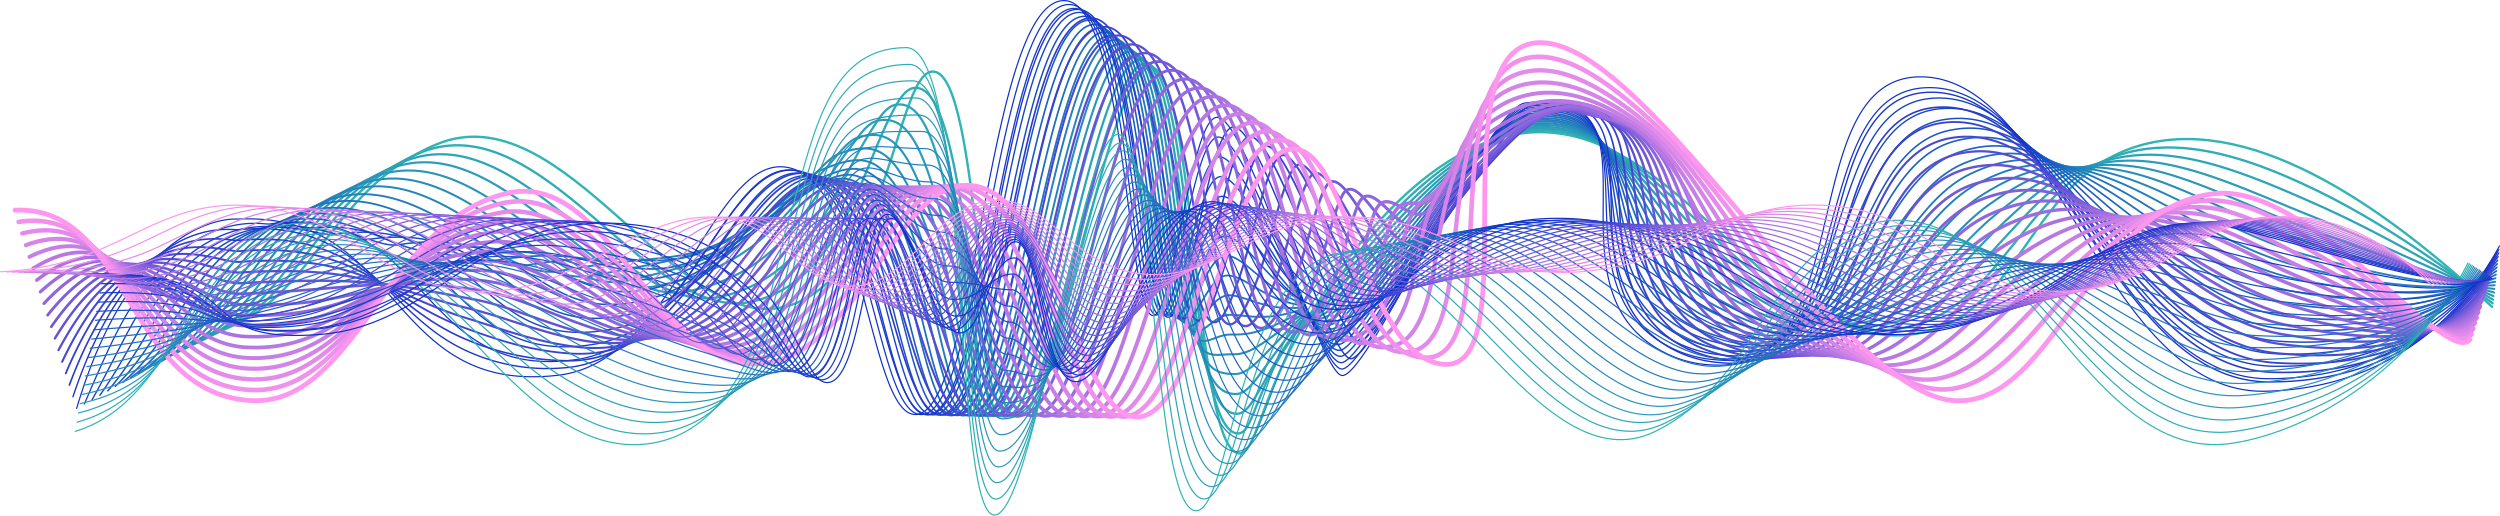 <svg xmlns="http://www.w3.org/2000/svg" viewBox="0 0 518.25 106.91"><defs><style>.cls-1{isolation:isolate;}.cls-10,.cls-11,.cls-12,.cls-13,.cls-14,.cls-15,.cls-16,.cls-17,.cls-18,.cls-19,.cls-2,.cls-20,.cls-21,.cls-22,.cls-23,.cls-24,.cls-25,.cls-26,.cls-27,.cls-28,.cls-29,.cls-3,.cls-30,.cls-31,.cls-32,.cls-33,.cls-34,.cls-35,.cls-36,.cls-38,.cls-39,.cls-4,.cls-40,.cls-41,.cls-42,.cls-43,.cls-44,.cls-45,.cls-46,.cls-47,.cls-48,.cls-49,.cls-5,.cls-50,.cls-51,.cls-52,.cls-53,.cls-54,.cls-55,.cls-56,.cls-57,.cls-58,.cls-59,.cls-6,.cls-60,.cls-61,.cls-62,.cls-63,.cls-64,.cls-65,.cls-66,.cls-67,.cls-68,.cls-69,.cls-7,.cls-70,.cls-71,.cls-8,.cls-9{fill:none;stroke-linecap:round;stroke-miterlimit:10;}.cls-2,.cls-38{stroke:#30b5b4;}.cls-2{stroke-width:0.5px;}.cls-3,.cls-39{stroke:#2eadb5;}.cls-3{stroke-width:0.49px;}.cls-4,.cls-40{stroke:#2ca5b6;}.cls-4{stroke-width:0.47px;}.cls-41,.cls-5{stroke:#2a9db8;}.cls-5{stroke-width:0.46px;}.cls-42,.cls-6{stroke:#2895b9;}.cls-6{stroke-width:0.44px;}.cls-43,.cls-7{stroke:#268dba;}.cls-7{stroke-width:0.43px;}.cls-44,.cls-8{stroke:#2485bb;}.cls-8{stroke-width:0.41px;}.cls-45,.cls-9{stroke:#227dbd;}.cls-9{stroke-width:0.4px;}.cls-10,.cls-46{stroke:#2075be;}.cls-10{stroke-width:0.38px;}.cls-11,.cls-47{stroke:#1f6ebf;}.cls-11{stroke-width:0.37px;}.cls-12,.cls-48{stroke:#1d66c0;}.cls-12{stroke-width:0.35px;}.cls-13,.cls-49{stroke:#1b5ec2;}.cls-13{stroke-width:0.34px;}.cls-14,.cls-50{stroke:#1956c3;}.cls-14{stroke-width:0.32px;}.cls-15,.cls-51{stroke:#174ec4;}.cls-15{stroke-width:0.31px;}.cls-16,.cls-52{stroke:#1546c5;}.cls-16{stroke-width:0.29px;}.cls-17,.cls-53{stroke:#133ec7;}.cls-17{stroke-width:0.28px;}.cls-18,.cls-54{stroke:#1136c8;}.cls-18{stroke-width:0.26px;}.cls-19{stroke:#0f2ec9;}.cls-19,.cls-38,.cls-39,.cls-40,.cls-41,.cls-42,.cls-43,.cls-44,.cls-45,.cls-46,.cls-47,.cls-48,.cls-49,.cls-50,.cls-51,.cls-52,.cls-53,.cls-54,.cls-55,.cls-56,.cls-57,.cls-58,.cls-59,.cls-60,.cls-61,.cls-62,.cls-63,.cls-64,.cls-65,.cls-66,.cls-67,.cls-68,.cls-69,.cls-70,.cls-71{stroke-width:0.25px;}.cls-20,.cls-55{stroke:#1d34cb;}.cls-20{stroke-width:0.29px;}.cls-21,.cls-56{stroke:#2b3acd;}.cls-21{stroke-width:0.34px;}.cls-22,.cls-57{stroke:#3941d0;}.cls-22{stroke-width:0.38px;}.cls-23,.cls-58{stroke:#4747d2;}.cls-23{stroke-width:0.43px;}.cls-24,.cls-59{stroke:#564dd4;}.cls-24{stroke-width:0.47px;}.cls-25,.cls-60{stroke:#6453d6;}.cls-25{stroke-width:0.51px;}.cls-26,.cls-61{stroke:#7259d8;}.cls-26{stroke-width:0.56px;}.cls-27,.cls-62{stroke:#805fda;}.cls-27{stroke-width:0.6px;}.cls-28,.cls-63{stroke:#8e66dd;}.cls-28{stroke-width:0.65px;}.cls-29,.cls-64{stroke:#9c6cdf;}.cls-29{stroke-width:0.69px;}.cls-30,.cls-65{stroke:#aa72e1;}.cls-30{stroke-width:0.74px;}.cls-31,.cls-66{stroke:#b878e3;}.cls-31{stroke-width:0.78px;}.cls-32,.cls-67{stroke:#c77ee5;}.cls-32{stroke-width:0.82px;}.cls-33,.cls-68{stroke:#d584e7;}.cls-33{stroke-width:0.87px;}.cls-34,.cls-69{stroke:#e38bea;}.cls-34{stroke-width:0.91px;}.cls-35,.cls-70{stroke:#f191ec;}.cls-35{stroke-width:0.96px;}.cls-36,.cls-71{stroke:#ff97ee;}.cls-37{mix-blend-mode:overlay;}</style></defs><title>Asset 1mdpi</title><g class="cls-1"><g id="Layer_2" data-name="Layer 2"><g id="OBJECTS"><g id="_Group_" data-name="&lt;Group&gt;"><g id="_Group_2" data-name="&lt;Group&gt;"><path class="cls-2" d="M43.15,69.21C65,63.89,67.29,39.59,90.51,29.92c26.37-11,49.14,39.23,72.14,33.68,21.85-5.27,23.11-49.27,30.86-48.76,9.79.63,9,71,17.28,71.55,8.51.57,18.85-72.9,27.83-72.4,9.29.53,9,79.63,18.24,80,3.44.13,4.3-10.93,13-25.88,3.62-6.18,21.64-37,45.16-40.41C347.53,23,366.73,74,397.11,69.21c22.41-3.51,23.14-33,47.36-39.29C468,23.84,495.79,44.18,516.61,63.6"/><path class="cls-3" d="M516.7,62.86c-10.48-8-23.05-16.83-36.08-23.2-12.7-6.21-25.32-10.56-36.88-8.61-13.39,2.26-19.73,11.56-27,20.42-5.71,7-11.27,13.92-20.73,16.2-10.6,2.58-19.9-1.54-29.47-8.91-1.68-1.3-3.45-2.7-5.27-4.22C347.06,42.6,336.53,26.85,319.11,27a21.94,21.94,0,0,0-4.24.5c-14.94,3.05-28.3,18.15-36.27,28.61-4.28,5.61-7.49,9.85-8.76,11.42-9.9,12.2-9.79,22.44-13.25,22.32-4-.13-6.23-11-8.31-26.29-2.84-21.15-4.9-50.15-10.73-50.4-9.38-.43-19.24,73.73-28,73.18-4.64-.28-6.49-21.28-9.42-38.87-2.67-16-5.16-29.52-10.48-29.25-2,.1-3.51,2.67-5.37,6.44-6,12.14-10.83,33.83-28.3,37.85-21.69,5-43.72-41.86-69.32-30.65-22,9.61-24.34,32.69-45.11,38.24"/><path class="cls-4" d="M516.79,62.11c-10.49-6.33-23.36-13.88-36.85-19.86C467,36.5,454.48,31.3,443,32.18c-13.18,1-19.7,8.8-27.39,17.07-6.1,6.56-11.56,13.84-20.63,16.88-10.19,3.4-19.22.8-29.12-6.31-1.66-1.2-3.54-2.54-5.5-4.08-15.2-12-23.12-29.43-41.45-29.08a18.64,18.64,0,0,0-4.25.7c-14.57,3.84-28.34,20.29-36.09,30.13-4.15,5.25-7.22,8.83-8.8,9.51-8.41,11.38-10,18.88-13.46,18.77-4.07-.11-6.4-7.69-8.62-22.07-3-19.84-4.94-51.12-11.22-51.34-9.79-.33-19.16,74.51-28.18,74-4.94-.28-6.8-23-10.48-39.65-3.36-15.17-6.06-25.92-12.06-25-2.08.3-3.62,2.87-5.77,6.36-7.42,12-12.2,29.39-30.69,33.46-20.38,4.48-41.67-39.08-66.5-27.63C62.1,43.37,59.58,65.26,39.94,71"/><path class="cls-5" d="M516.88,61.37c-10.49-4.61-23.67-10.95-37.61-16.53-13.25-5.3-25.6-11.34-37-11.53-13-.23-19.67,6-27.82,13.72-6.5,6.14-11.85,13.78-20.54,17.55-9.77,4.25-18.51,3.15-28.76-3.71-1.64-1.09-3.62-2.37-5.72-3.93-16.14-12-21.46-31.17-40.7-30.63a15.61,15.61,0,0,0-4.26.89c-14.2,4.58-28.39,22.43-35.92,31.64-4,4.91-7.1,7.67-8.84,7.62-8.25,9.59-10.16,15.31-13.67,15.22-4.17-.11-6.6-4.43-8.93-17.87-3.21-18.51-5-52.1-11.72-52.26-10.18-.25-19.07,75.28-28.34,74.76-5.25-.28-7.1-24.62-11.55-40.42-4-14.29-6.94-22.36-13.62-20.85-2.17.49-3.78,3.08-6.18,6.28-9,11.94-13.56,25-33.09,29.07C123.56,64.41,103,24.08,79,35.78c-19.44,9.46-22.1,30.16-40.61,36.16"/><path class="cls-6" d="M517,60.63c-10.49-2.89-24-8-38.37-13.2-13.51-4.86-25.71-11.71-37-13C428.81,33,421.9,37.71,413.31,44.81,406.4,50.52,401.15,58.53,392.86,63c-9.35,5.09-17.79,5.49-28.41-1.11-1.61-1-3.7-2.21-5.94-3.79-17.07-12.06-19.8-32.92-40-32.18A13.62,13.62,0,0,0,314.29,27c-13.83,5.28-28.43,24.57-35.75,33.16-3.87,4.55-7,6.51-8.89,5.72-8.07,7.8-10.34,11.75-13.86,11.66-4.28-.09-6.79-1.17-9.26-13.65-3.38-17.19-5-53.08-12.2-53.2-10.59-.17-19,76.05-28.51,75.55C200.26,86,198.42,60,193.2,45.09c-4.69-13.4-7.82-18.84-15.18-16.65-2.25.67-4,3.27-6.58,6.19C160.84,46.51,156.51,55.15,136,59.32c-17.73,3.6-37.54-33.55-60.85-21.59-18.19,9.34-21,28.9-38.37,35.12"/><path class="cls-7" d="M517.05,59.89c-10.49-1.18-24.26-5.1-39.14-9.87C464.15,45.6,452.09,38,440.82,35.56c-12.51-2.65-19.64.51-28.67,7-7.32,5.28-12.45,13.66-20.35,18.91-8.94,5.94-17.05,7.82-28.07,1.48-1.58-.9-3.77-2-6.15-3.64-18-12.11-18.14-34.68-39.22-33.74a12.52,12.52,0,0,0-4.27,1.27c-13.46,5.95-28.47,26.72-35.57,34.69-3.73,4.19-6.86,5.34-8.93,3.82-7.91,6-10.53,8.18-14.07,8.1-4.38-.07-7,2.1-9.57-9.44C242.39,48.17,240.89,10,233.26,9.92c-11-.1-18.91,76.82-28.69,76.33-5.85-.27-7.67-27.92-13.68-42-5.35-12.51-8.71-15.33-16.74-12.45-2.34.84-4.21,3.45-7,6.11C154.83,49.74,150.87,54,129.27,58.25c-16.38,3.21-35.46-30.82-58-18.56-17,9.2-19.87,27.62-36.12,34.06"/><path class="cls-8" d="M517.14,59.14c-10.5.55-24.56-2.17-39.9-6.53-14-4-25.94-12.41-37.15-15.92-12.27-3.85-19.63-2.27-29.1,3.67C403.26,45.22,398.24,54,390.74,60,382.21,66.75,374.44,70.09,363,64c-1.55-.82-3.85-1.89-6.37-3.5-18.94-12.17-16.48-36.44-38.47-35.29a11.63,11.63,0,0,0-4.28,1.46c-13.11,6.57-28.51,28.85-35.39,36.21-3.59,3.83-6.75,4.18-9,1.91-7.75,4.24-10.72,4.62-14.28,4.56-4.48-.07-7.15,5.35-9.88-5.24-3.74-14.54-5.1-55-13.18-55-11.39,0-18.83,77.6-28.86,77.13-6.16-.27-8-29.58-14.75-42.74-6-11.61-9.6-11.84-18.3-8.25-2.43,1-4.46,3.61-7.4,6C148.73,52.92,145.24,52.9,122.6,57.18c-15,2.85-33.39-28.1-55.21-15.54-15.7,9-18.74,26.35-33.86,33"/><path class="cls-9" d="M517.23,58.4c-10.5,2.27-24.85.74-40.67-3.2-14.28-3.56-26.05-12.74-37.2-17.38-12-5-19.63-5-29.52.32-8.16,4.43-13,13.56-20.17,20.27-8.1,7.65-15.52,12.44-27.36,6.69a66.06,66.06,0,0,1-6.59-3.36C335.86,49.52,340.9,23.52,318,24.9a10.72,10.72,0,0,0-4.28,1.65c-12.76,7.17-28.55,31-35.22,37.72-3.45,3.48-6.64,3-9,0-7.58,2.45-10.91,1-14.49,1-4.58-.05-7.33,8.62-10.19-1-3.92-13.22-5.14-56-13.68-56-11.79.05-18.74,78.37-29,77.91-6.47-.27-8.21-31.22-15.81-43.51-6.64-10.71-10.52-8.37-19.88-4-2.51,1.16-4.72,3.76-7.79,6-16.05,11.42-19,7.19-42.68,11.52-13.69,2.51-31.31-25.4-52.39-12.52-14.47,8.85-17.62,25.09-31.62,32"/><path class="cls-10" d="M517.32,57.66c-10.51,4-25.14,3.65-41.43.13-14.54-3.14-26.17-13-37.26-18.85-11.81-6.17-19.62-7.82-29.95-3-8.57,4-13.34,13.51-20.07,20.95-7.69,8.5-14.74,14.72-27,9.28a54.59,54.59,0,0,1-6.8-3.21c-20.79-12.28-13.16-40-37-38.4a10.34,10.34,0,0,0-4.29,1.85c-12.42,7.74-28.58,33.13-35,39.24-3.31,3.13-6.52,1.86-9.06-1.88-7.42.66-11.1-2.51-14.7-2.56-4.68,0-7.51,11.89-10.5,3.19C240.12,52.49,239,7.38,230,7.47c-12.19.12-18.66,79.14-29.19,78.7C194.08,85.91,192.4,53.3,184,41.9c-7.26-9.83-11.44-4.93-21.44.14-2.6,1.32-5,3.89-8.2,5.87C136.33,59,134,50.65,109.25,55,96.92,57.23,80,32.3,59.69,45.55c-13.25,8.62-16.5,23.81-29.37,30.93"/><path class="cls-11" d="M517.41,56.91c-10.51,5.71-25.43,6.56-42.2,3.47C460.42,57.66,448.91,47,437.9,40.07c-11.59-7.32-19.62-10.61-30.37-6.37-9,3.55-13.64,13.46-20,21.63-7.27,9.36-13.94,17-26.67,11.88a48.21,48.21,0,0,1-7-3.07c-21.72-12.34-11.5-41.79-36.24-39.95-1.25.09-2.64.9-4.3,2C301.21,34.52,284.71,61.5,278.45,67c-3.16,2.77-6.4.7-9.11-3.78-7.25-1.13-11.28-6.08-14.9-6.11-4.78,0-7.69,15.15-10.81,7.4-4.26-10.57-5.22-58-14.66-57.85-12.59.2-18.58,79.92-29.36,79.49-7.08-.25-8.68-34.52-18-45-7.87-8.94-12.36-1.48-23,4.34-2.7,1.48-5.28,4-8.61,5.78-20,10.7-21.7-1.69-47.47,2.76-11,1.89-27.16-20.11-46.74-6.48-12,8.37-15.38,22.55-27.13,29.89"/><path class="cls-12" d="M517.5,56.17c-10.52,7.43-25.72,9.45-43,6.8-15-2.31-26.43-13.65-37.35-21.77-11.39-8.46-19.64-13.4-30.81-9.72-9.42,3.1-13.92,13.41-19.88,22.31C379.64,64,373.36,73,360.17,68.26a42.41,42.41,0,0,1-7.24-2.92c-22.64-12.41-9.85-43.59-35.5-41.5-1.23.1-2.63,1-4.31,2.23-11.8,8.83-28.63,37.41-34.69,42.28-3,2.41-6.28-.47-9.15-5.69C262.2,59.75,257.81,53,254.18,53c-4.89,0-7.87,18.42-11.13,11.61-4.43-9.24-5.27-59-15.16-58.77-13,.26-18.49,80.69-29.53,80.27-7.38-.25-8.89-36.18-19-45.81-8.46-8.06-13.29,2-24.56,8.54-2.79,1.63-5.56,4.1-9,5.7-22,10.19-23.06-6.14-49.88-1.63C86.3,54.52,70.81,35.4,52,49.45,41.15,57.54,37.72,70.73,27.11,78.3"/><path class="cls-13" d="M517.59,55.43c-10.52,9.14-26,12.34-43.73,10.13-15.3-1.91-26.58-13.94-37.41-23.23-11.19-9.6-19.64-16.2-31.24-13.07-9.84,2.65-14.21,13.36-19.79,23-6.41,11.08-12.31,21.41-26,17.08A37.32,37.32,0,0,1,352,66.53c-23.57-12.46-8.19-45.39-34.76-43-1.22.11-2.61,1.05-4.31,2.43-11.52,9.35-28.65,39.56-34.51,43.79-2.87,2.07-6.17-1.62-9.2-7.58-6.92-4.7-11.66-13.21-15.31-13.22-5,0-8,21.69-11.44,15.82-4.59-7.9-5.31-60-15.65-59.7-13.39.34-18.41,81.47-29.7,81.07C189.44,85.84,188,48.22,177,39.5c-9-7.19-14.23,5.4-26.13,12.74-2.88,1.79-5.83,4.19-9.41,5.62-24,9.57-24.4-10.58-52.27-6-8.24,1.34-23.06-15-41.1-.44-9.66,7.78-13.14,20-22.62,27.81"/><path class="cls-14" d="M517.68,54.69c-10.52,10.86-26.3,15.22-44.5,13.46-15.55-1.5-26.74-14.23-37.46-24.69-11-10.74-19.64-19-31.66-16.42-10.27,2.19-14.5,13.31-19.7,23.66-6,11.94-11.48,23.57-25.62,19.68a33.71,33.71,0,0,1-7.68-2.65c-24.49-12.53-6.53-47.21-34-44.6-1.2.11-2.6,1.12-4.31,2.62-11.25,9.87-28.66,41.71-34.34,45.31-2.71,1.72-6.06-2.79-9.24-9.48-6.75-6.49-11.85-16.78-15.52-16.77-5.1,0-8.2,25-11.76,20-4.74-6.58-5.34-60.95-16.13-60.63-13.8.4-18.33,82.23-29.87,81.85-8-.25-9.3-39.56-21.14-47.36-9.63-6.34-15.19,8.83-27.7,16.95-3,1.93-6.1,4.26-9.82,5.53-26,8.86-25.75-15-54.67-10.41-6.87,1.09-21-12.45-38.27,2.59-8.51,7.43-12,18.74-20.38,26.75"/><path class="cls-15" d="M517.77,53.94c-10.53,12.59-26.59,18.11-45.27,16.8C456.7,69.63,445.6,56.23,435,44.58c-10.82-11.86-19.64-21.8-32.09-19.77-10.69,1.75-14.78,13.27-19.6,24.35C377.74,62,372.65,74.84,358,71.43a31.2,31.2,0,0,1-7.9-2.5c-25.39-12.65-4.87-49-33.26-46.16-1.19.13-2.61,1.19-4.33,2.82-11,10.38-28.66,43.86-34.16,46.83-2.55,1.37-5-4.42-9.29-11.38-5.5-9-12-20.34-15.72-20.33-5.2,0-8.35,28.23-12.07,24.24C236.42,59.71,235.92,3,224.68,3.39c-14.2.45-18.25,83-30,82.64-8.3-.24-9.49-41.28-22.21-48.13-10.21-5.5-16.14,12.25-29.26,21.15-3.08,2.09-6.37,4.34-10.23,5.45-28,8.07-27.09-19.47-57.06-14.8-5.5.85-19.11-10-35.45,5.61-7.38,7-10.9,17.47-18.13,25.71"/><path class="cls-16" d="M517.86,53.2c-10.53,14.3-26.89,21-46,20.13-16.06-.71-27.08-14.8-37.57-27.62-10.65-13-19.63-24.6-32.52-23.12-11.11,1.29-15.06,13.21-19.5,25-5.13,13.65-9.81,27.74-24.92,24.87a28.75,28.75,0,0,1-8.12-2.36C322.88,57.42,346,19.25,316.68,22.42c-1.17.13-2.6,1.26-4.33,3-10.75,10.88-28.66,46-34,48.34-2.39,1-5.17-5.42-9.33-13.28C263.45,50,256.82,36.59,253.1,36.61c-5.3,0-8.5,31.49-12.38,28.46-5-3.93-5.42-62.94-17.12-62.49C209,3.09,205.44,86.36,193.39,86c-8.59-.24-9.68-43-23.27-48.9C159.33,32.42,153,52.78,139.3,62.45c-3.18,2.24-6.64,4.41-10.63,5.37C98.64,75,100.23,43.9,69.2,48.63,65.08,49.26,52,41,36.58,57.26,30.29,63.92,26.8,73.47,20.7,81.93"/><path class="cls-17" d="M518,52.46c-10.54,16-27.18,23.85-46.8,23.46-16.31-.32-27.26-15.09-37.62-29.08C423.05,32.7,413.9,19.42,400.59,20.37c-11.53.82-15.33,13.17-19.41,25.7-4.69,14.52-9,29.75-24.57,27.48a27,27,0,0,1-8.34-2.22C321,58.56,346.7,18.6,316.49,22.07c-1.15.13-2.6,1.32-4.33,3.2-10.53,11.39-28.66,48.22-33.82,49.86-2.22.71-5.28-6.45-9.37-15.18-5.68-12.12-12.4-27.47-16.14-27.43-5.4,0-8.64,34.73-12.69,32.66C235,62.55,234.67,1.26,222.53,1.76c-15,.59-18.08,84.56-30.38,84.22-8.9-.24-9.88-44.77-24.34-49.68-11.38-3.86-18.06,19.1-32.38,29.55a28.19,28.19,0,0,1-11,5.28c-32,6.29-29.78-28.35-61.86-23.57C59.78,48,47,42.19,32.72,59.22c-5.22,6.23-8.66,14.93-13.63,23.62"/><path class="cls-18" d="M518,51.72c-10.54,17.74-27.48,26.71-47.56,26.79C453.9,78.58,443,63.12,432.8,48s-19.62-30.26-33.37-29.82c-11.95.33-15.62,13.11-19.32,26.38C375.85,59.9,372,76.21,355.89,74.6a24.78,24.78,0,0,1-8.55-2.07c-28.18-12.82.08-54.6-31-50.82-1.14.14-2.61,1.39-4.35,3.4C301.65,37,283.31,75.55,278.33,76.49c-2.07.39-5.39-7.52-9.42-17.08-5.8-13.75-12.59-31-16.34-31-5.51.07-8.79,38-13,36.88C234.3,63.94,234.05.39,221.46.94c-15.4.67-18,85.33-30.55,85-9.21-.24-10.1-46.53-25.41-50.45-12-3.06-19,22.52-33.95,33.75a25.55,25.55,0,0,1-11.44,5.2c-33.93,5.32-31.12-32.8-64.25-28-1.38.2-14-3.19-27,14.68C24.65,67,21.33,74.84,17.49,83.75"/><path class="cls-19" d="M518.13,51C507.58,70.43,490.36,80.55,469.8,81.1,436,82,426.56,16.18,398.28,15.93c-26.69-.24-12.32,61.38-43.1,59.73a23.63,23.63,0,0,1-8.77-1.93c-29.11-12.88,1.72-56.47-30.29-52.37-7.68,1-32.19,56.25-37.81,56.49-4.74.2-19.7-53.62-26-53.53-5.61.09-8.94,41.17-13.32,41.09-5.4-.1-5.55-65.89-18.6-65.28-15.8.74-17.91,86.1-30.71,85.79-9.52-.23-10.32-48.3-26.47-51.22-15.42-2.78-23.08,40.16-47.36,43.07-35.85,4.3-32.16-34-66.66-32.35,0,0-21.09-1.85-33.3,39.24"/><path class="cls-20" d="M15.13,82.24C28,43.51,47.81,47.78,49.33,47.63,74.68,45.13,79.41,64,95.38,72.08a40,40,0,0,0,21.17,4.2c10-.57,17.28-7.33,23.69-15.71,9-11.8,15.46-26.16,24.49-25.26,3.4.34,6.17,2.6,8.56,6.12,9.05,13.28,11.28,44.36,19.09,44.52,12.84.28,15.17-83.32,30.81-84,12.84-.58,13.19,63.12,18.88,63.8,1.61.2,3.11-4.75,4.67-11.15,2.77-11.36,5.38-27.68,8.81-28.25,5.95-1,20,48.83,24.62,48,2-.38,6.48-7.53,11.77-16.37,9.23-15.43,20.81-35.44,25.91-36.26,30.51-4.89,2.34,38.6,30.34,51.38a24.94,24.94,0,0,0,8.5,2.08c16,1.69,19.83-14.51,23.91-29.74,3.54-13.2,7.27-26,19.26-26.31,18.29-.54,28.74,26.09,43.65,44.15,7.42,9,15.87,15.87,26.87,15.89,20.23.05,37.26-8.46,47.39-27"/><path class="cls-21" d="M14.38,79.82c13.6-36.37,32.05-29.7,35.1-30C74.63,47.59,79.42,62.91,96,70.09a55.43,55.43,0,0,0,21.28,4.69c9.91.28,17.28-5.37,24-13.28,9.44-11.08,15.94-25.75,25-25.58,3.42.06,6.25,2,8.77,5.32,9.58,12.54,12,44.6,20.06,44.74C208,86.23,210.52,4.4,226,3.74c12.63-.54,13.17,61.05,19.16,62.33,1.64.36,3.19-4.2,4.85-10.18,3-10.61,5.5-26.44,8.78-27.53,5.58-1.86,18.73,43.93,23.24,42.41,2-.67,6.38-7.61,11.63-15.91C302.8,40.43,314.18,23,319.58,22c29.05-5.3,3.5,37.7,30.39,50.38a26.77,26.77,0,0,0,8.24,2.23c15.55,2.44,19.63-12.62,24-26.87,3.76-12.38,7.68-24.7,19.28-25.49,17.71-1.26,28.11,22.66,43,39.53,7.38,8.35,15.72,15,26.48,15.38,19.9.64,36.74-6.27,46.45-23.91"/><path class="cls-22" d="M13.63,77.41c14.3-34,31.43-25,36-25.35,24.94-2,29.81,9.76,46.95,16,6,2.18,12.66,4.56,21.38,5.2,9.85.72,17.3-3.41,24.38-10.86,9.84-10.36,16.42-25.35,25.46-25.91,3.43-.21,6.32,1.42,9,4.53,10.08,11.81,12.63,44.83,21,45,12.92.23,15.69-79.84,31-80.45C241.22,5,242,64.5,248.24,66.4c1.68.51,3.28-3.65,5-9.2,3.13-9.88,5.6-25.19,8.75-26.83,5.17-2.68,17.46,39,21.85,36.87,2-1,6.27-7.7,11.49-15.45,9.06-13.44,20.16-28.34,25.94-29.46C349,17,326,59.14,351.75,71.72a28.58,28.58,0,0,0,8,2.38c15,3.14,19.45-10.73,24-24,4-11.57,8.08-23.42,19.29-24.68,17.15-1.92,27.49,19.25,42.41,34.92,7.34,7.72,15.59,14.19,26.1,14.86,19.57,1.24,36.23-4.07,45.51-20.8"/><path class="cls-23" d="M12.88,75c15-31.67,30.8-20.29,36.9-20.72,24.73-1.74,29.69,6.45,47.4,11.82,6.21,1.88,12.93,4.5,21.49,5.7,9.79,1.38,17.3-1.45,24.72-8.43,10.24-9.64,16.91-25,25.94-26.23,3.45-.49,6.4.82,9.19,3.73,10.6,11.07,13.31,45.07,22,45.17,13,.19,16-78.1,31.11-78.68,12.2-.47,13.13,56.85,19.71,59.38,1.71.66,3.37-3.1,5.23-8.23,3.32-9.14,5.7-23.9,8.73-26.11,4.76-3.47,16.2,34.07,20.46,31.31,2-1.29,6.16-7.77,11.35-15,9-12.45,19.74-24.86,25.95-26.07,26.37-5.1,5.81,35.93,30.48,48.4a31,31,0,0,0,7.7,2.53c14.56,3.78,19.26-8.85,24.07-21.13,4.22-10.76,8.5-22.15,19.32-23.86C421.19,26,431.47,44.41,446.41,58.9c7.3,7.08,15.45,13.34,25.71,14.33,19.24,1.85,35.71-1.87,44.57-17.68"/><path class="cls-24" d="M12.13,72.57c15.68-29.31,30.16-15.63,37.8-16.09C74.46,55,79.51,59.62,97.78,64.09c6.44,1.57,13.2,4.45,21.6,6.21,9.74,2,17.29.51,25.06-6,10.63-8.93,17.39-24.56,26.43-26.56,3.46-.76,6.47.23,9.39,3,11.13,10.32,14,45.3,23,45.38,13,.16,16.21-76.36,31.21-76.9,12-.44,13.1,54.72,20,57.9,1.74.81,3.46-2.55,5.41-7.26,3.5-8.4,5.8-22.59,8.71-25.39,4.36-4.22,14.93,29.12,19.07,25.76,2-1.61,6.05-7.86,11.21-14.52,8.87-11.46,19.66-25.27,26-22.67,25.56.25,7,35,30.53,47.4a34.68,34.68,0,0,0,7.44,2.68c14.05,4.37,19.07-7,24.12-18.25,4.45-10,8.91-20.89,19.33-23.06,16-3.33,26.21,12.4,41.17,25.7,7.25,6.44,15.32,12.51,25.33,13.81,18.92,2.46,35.19.33,43.63-14.57"/><path class="cls-25" d="M11.38,70.16c16.38-27,29.53-11,38.69-11.47,24.33-1.23,29.47-.18,48.31,3.4,6.68,1.26,13.47,4.41,21.71,6.72,9.68,2.71,17.28,2.46,25.4-3.59,11-8.22,17.88-24.16,26.91-26.88,3.48-1,6.55-.37,9.61,2.15,11.65,9.58,14.66,45.52,23.92,45.6C219,86.2,222.4,11.46,237.24,11c11.78-.41,13.09,52.59,20.27,56.43,1.77.94,3.54-2,5.6-6.29,3.68-7.67,5.92-21.28,8.67-24.69,4-4.94,13.67,24.16,17.69,20.21,2-1.93,5.93-7.94,11.07-14.06,8.77-10.46,19.39-22.51,26-19.27,24.27,1.13,8.12,34.14,30.57,46.41a39.56,39.56,0,0,0,7.17,2.84c13.55,4.91,18.9-5.1,24.18-15.39,4.68-9.15,9.32-19.62,19.35-22.24,15.44-4,25.55,9,40.55,21.08,7.19,5.81,15.18,11.68,24.94,13.29C491.87,72.37,508,71.82,516,57.83"/><path class="cls-26" d="M10.63,67.74c17.07-24.6,28.9-6.4,39.59-6.84,24.11-1,29.36-3.5,48.76-.81,6.91.95,13.74,4.37,21.82,7.22,9.63,3.4,17.26,4.41,25.73-1.16,11.41-7.51,18.38-23.78,27.41-27.2a9.64,9.64,0,0,1,9.81,1.35c12.18,8.84,15.34,45.76,24.89,45.81,13.09.08,16.73-72.88,31.41-73.34,11.57-.37,13.08,50.45,20.55,55,1.8,1.09,3.63-1.47,5.78-5.32,3.88-6.93,6.05-19.95,8.65-24,3.65-5.65,12.38,19.19,16.3,14.66,1.94-2.26,5.82-8,10.93-13.6,8.67-9.47,19.12-19.76,26-15.88,23,2,9.27,33.25,30.62,45.43a46.29,46.29,0,0,0,6.9,3c13.06,5.41,18.74-3.22,24.23-12.52,4.94-8.35,9.73-18.36,19.37-21.43,14.88-4.74,24.89,5.57,39.93,16.48,7.14,5.18,15.05,10.84,24.56,12.76C492.13,71,508,72.05,515.61,59"/><path class="cls-27" d="M9.88,65.32c17.77-22.24,28.27-2.67,40.49-2.2,23.89.9,29.25-6.83,49.21-5,7.14.64,14,4.35,21.93,7.73,9.57,4.08,17.25,6.36,26.07,1.26,11.78-6.81,18.86-23.39,27.89-27.53a9.73,9.73,0,0,1,10,.56c12.72,8.1,16,46,25.86,46,13.13,0,17-71.15,31.51-71.56,11.36-.34,13.07,48.31,20.83,53.48,1.84,1.23,3.73-.93,6-4.34,4.07-6.21,6.2-18.62,8.62-23.26,3.31-6.37,11.09,14.22,14.91,9.1A104.71,104.71,0,0,1,304,36.43c8.56-8.47,18.85-17,26-12.48,21.69,2.87,10.43,32.36,30.66,44.43a55.72,55.72,0,0,0,6.64,3.13c12.59,5.88,18.59-1.35,24.29-9.65,5.19-7.56,10.14-17.09,19.39-20.61,14.3-5.45,24.21,2.15,39.31,11.86,7.07,4.55,14.91,10,24.17,12.25,17.95,4.32,33.63,6.92,40.81-5.24"/><path class="cls-28" d="M9.13,62.91C27.59,43,36.77,64.76,50.52,65.33c23.67,1,29.13-10.16,49.66-9.24,7.37.33,14.27,4.33,22,8.24,9.51,4.78,17.23,8.3,26.41,3.68C160.78,61.89,168,45,177,40.16c3.53-1.89,6.79-2.15,10.24-.24,13.24,7.35,16.7,46.19,26.82,46.25,13.17.08,17.25-69.41,31.61-69.79,11.15-.3,13.07,46.16,21.1,52,1.88,1.37,3.83-.39,6.16-3.37,4.27-5.48,6.36-17.29,8.59-22.55,3-7.07,9.8,9.26,13.53,3.56a63.18,63.18,0,0,1,10.64-12.67c8.45-7.49,18.59-14.27,26-9.09,20.39,3.74,11.58,31.47,30.7,43.44A67.88,67.88,0,0,0,368.8,71c12.12,6.32,18.44.53,24.34-6.78,5.45-6.76,10.55-15.83,19.41-19.8,13.73-6.16,23.52-1.25,38.68,7.25,7,3.93,14.78,9.2,23.78,11.73,17.64,5,33.13,9.12,39.88-2.13"/><path class="cls-29" d="M8.38,60.49c19.15-17.54,27,6.37,42.29,7.05,23.45,1,29-13.25,50.11-13.45,7.61-.07,14.53,4.31,22.15,8.74,9.44,5.49,17.2,10.24,26.75,6.11,12.52-5.43,19.83-22.63,28.86-28.17,3.54-2.18,6.87-2.75,10.44-1,13.78,6.61,17.38,46.49,27.79,46.47,13.21,0,17.51-67.68,31.71-68,10.93-.27,13.08,44,21.38,50.53,1.92,1.51,3.93.16,6.34-2.4,4.48-4.75,6.54-15.95,8.57-21.83,2.7-7.8,8.5,4.29,12.14-2a44.06,44.06,0,0,1,10.5-12.21c8.33-6.49,18.32-11.51,26-5.69C352.56,29.21,346.19,55.17,364.2,67c2.52,1.65,4.77,2.66,6.11,3.43,11.68,6.74,18.32,2.4,24.39-3.91,5.74-6,11-14.57,19.43-19,13.17-6.87,22.82-4.63,38.06,2.65,6.94,3.31,14.65,8.37,23.4,11.2,17.31,5.6,32.61,11.33,38.94,1"/><path class="cls-30" d="M7.63,58.07C27.48,42.89,34,68.94,50.82,69.75c23.23,1.13,28.91-16.83,50.56-17.66,7.84-.3,14.79,4.3,22.26,9.25,9.37,6.2,17.18,12.17,27.09,8.53,12.89-4.74,20.3-22.25,29.34-28.5,3.56-2.46,7-3.34,10.66-1.83,14.3,5.86,18.05,46.73,28.75,46.69,13.25,0,17.77-65.94,31.81-66.23C262,19.75,264.38,61.84,273,69.05c2,1.64,4,.7,6.53-1.42,4.7-4,6.71-14.64,8.54-21.12,2.4-8.53,7.2-.67,10.75-7.56a32.69,32.69,0,0,1,10.36-11.74c8.2-5.51,18.05-8.76,26.05-2.29C353,30.4,349.08,54.61,366,66.37c2.36,1.64,4.48,2.72,5.84,3.58,11.25,7.14,18.22,4.29,24.45-1,6-5.16,11.37-13.32,19.45-18.18,12.59-7.59,22.11-8,37.44-2,6.85,2.7,14.51,7.55,23,10.68,17,6.25,32.09,13.53,38,4.1"/><path class="cls-31" d="M6.87,55.65C27.42,42.83,32.64,71,51,72c23,1.21,28.79-20.17,51-21.87,8.07-.62,15,4.3,22.36,9.75,9.3,6.92,17.16,14.11,27.44,11C165,66.73,172.56,48.93,181.61,42c3.56-2.74,7-3.95,10.86-2.63,14.84,5.1,18.73,47,29.72,46.9,13.29,0,18-64.19,31.91-64.45,10.51-.21,13.11,39.69,21.94,47.58,2,1.78,4.15,1.25,6.71-.45,4.93-3.28,6.9-13.31,8.52-20.41,2.11-9.25,5.89-5.63,9.36-13.1a25.39,25.39,0,0,1,10.22-11.28c8.06-4.54,16.69-4.5,26.07,1.1C352.12,34.31,352,54,367.76,65.7c2.2,1.62,4.2,2.78,5.58,3.73,10.84,7.52,18.12,6.19,24.5,1.84S409.62,59.21,417.3,53.9c12-8.3,21.4-11.36,36.82-6.58,6.77,2.11,14.38,6.74,22.63,10.16,16.65,6.9,31.57,15.73,37.07,7.21"/><path class="cls-32" d="M6.12,53.24c21.25-10.47,25.15,19.83,45,20.94,22.8,1.27,28.68-23.52,51.47-26.09,8.3-.94,15.28,4.29,22.47,10.26,9.21,7.64,17.14,16,27.78,13.38,13.63-3.4,21.26-21.5,30.31-29.15,3.58-3,7.11-4.54,11.07-3.42,15.37,4.35,19.41,47.21,30.69,47.12,13.34-.07,18.29-62.46,32-62.67,10.3-.18,13.13,37.53,22.22,46.1,2,1.92,4.27,1.81,6.89.52,5.17-2.52,7.09-12,8.49-19.69,1.83-10,4.59-10.6,8-18.66a20.3,20.3,0,0,1,10.08-10.81c7.91-3.58,16.47-1.93,26.08,4.49,14,9.37,16.2,27.91,30.89,39.47,2,1.61,3.92,2.84,5.31,3.88,10.45,7.89,18,8.12,24.55,4.71,6.67-3.5,12.19-10.8,19.49-16.55,11.44-9,20.67-14.7,36.2-11.19,6.69,1.51,14.23,5.92,22.24,9.64,16.32,7.56,31.05,17.92,36.13,10.31"/><path class="cls-33" d="M5.37,50.82C27.31,42.71,29.9,75.11,51.26,76.39c22.58,1.35,28.56-26.86,51.92-30.3,8.53-1.25,15.52,4.29,22.58,10.77,9.12,8.36,17.12,17.94,28.11,15.8,14-2.73,21.74-21.12,30.8-29.47,3.6-3.31,7.19-5.14,11.29-4.22,15.9,3.6,20.08,47.45,31.65,47.34,13.38-.1,18.55-60.72,32.11-60.9,10.09-.14,13.15,35.37,22.5,44.63,2.07,2.06,4.38,2.37,7.08,1.5,5.4-1.76,7.27-10.69,8.46-19C299.31,41.82,301,37,304.35,28.35c1.73-4.53,4.89-8.65,9.94-10.36,7.77-2.63,16.32.58,26.09,7.89,12.91,9.67,17.36,27,30.94,38.48,1.89,1.59,3.65,2.89,5,4,10.09,8.24,18,10.06,24.61,7.57,7-2.62,12.6-9.55,19.5-15.74,10.87-9.74,20-18,35.58-15.8,6.61.93,14.09,5.12,21.86,9.12,16,8.22,30.53,20.12,35.19,13.43"/><path class="cls-34" d="M4.62,48.4c22.63-5.76,23.9,28.74,46.79,30.2C73.77,80,79.85,48.35,103.78,44.09c8.76-1.59,15.76,4.29,22.69,11.27,9,9.09,17.1,19.86,28.45,18.23,14.38-2.07,22.21-20.74,31.29-29.79,3.6-3.6,7.26-5.75,11.49-5,16.44,2.81,20.76,47.67,32.62,47.55,13.42-.13,18.81-59,32.21-59.12,9.88-.11,13.18,33.21,22.78,43.15a7.64,7.64,0,0,0,7.26,2.47c5.63-1,7.46-9.37,8.44-18.27,1.26-11.48,2-20.52,5.2-29.76,1.7-4.85,4.75-8.76,9.8-9.89,7.62-1.7,16.26,3,26.1,11.29,11.88,10,18.52,26.13,31,37.48,1.74,1.58,3.37,3,4.78,4.19,9.73,8.61,17.87,12,24.66,10.44,7.32-1.72,13-8.29,19.52-14.92C432.35,52.94,441.31,42.12,457,43c6.53.36,13.94,4.31,21.47,8.6,15.63,8.9,30,22.32,34.25,16.54"/><path class="cls-35" d="M3.87,46C27.2,42.58,27.15,79.16,51.56,80.81c22.14,1.5,28.32-33.58,52.82-38.72,9-1.9,16,4.28,22.8,11.78,8.91,9.81,17.08,21.77,28.79,20.65,14.76-1.42,22.67-20.37,31.77-30.12,3.61-3.88,7.35-6.34,11.7-5.8,17,2.06,21.44,47.91,33.59,47.76,13.46-.15,19.07-57.24,32.31-57.33,9.67-.08,13.2,31,23.05,41.68a9.49,9.49,0,0,0,7.46,3.43c5.85-.16,7.65-8.06,8.41-17.55,1-12.24.65-25.48,3.81-35.31,1.66-5.17,4.61-8.9,9.66-9.43,7.48-.79,16.29,5.4,26.12,14.68,10.93,10.32,19.67,25.24,31,36.49,1.58,1.56,3.1,3,4.51,4.34,9.41,9,17.77,14,24.71,13.31,7.63-.79,13.4-7,19.54-14.11,9.7-11.19,18.56-24.53,34.34-25,6.46-.2,13.8,3.5,21.09,8.07,15.28,9.57,29.5,24.52,33.31,19.65"/><path class="cls-36" d="M3.12,43.57c24-1,22.66,37.59,48.59,39.45C73.64,84.6,79.91,46.12,105,40.09c21.34-5.13,30.8,36.43,52,35.36s28.41-38.23,44.17-37c17.49,1.31,22.11,48.15,34.55,48,13.5-.18,19.33-55.5,32.4-55.56,11.53,0,14.62,42.89,31,44.62,18,1.9-1.69-67,20.33-66.67,22.93.34,62.48,73.79,86.22,74.24,20.42.4,27.46-39.88,53.28-42.93C478.87,37.74,507,76.24,512,70.41"/></g><g id="_Group_3" data-name="&lt;Group&gt;" class="cls-37"><path class="cls-38" d="M511.6,54.52C501,75.68,480,89.15,462.9,91.87c-31.66,5-44.33-54.3-75.93-45.26-20.26,5.8-22.34,32.28-43.82,42.81-24.41,12-45.48-42.74-66.76-36.69-20.22,5.74-21.39,53.68-28.56,53.14-9.06-.7-8.3-77.39-16-78-7.89-.62-17.45,79.44-25.76,78.89-8.6-.57-4.85-96.52-18.17-96.89-17.2,0-19.42,20-25,37.75-2.17,7-5.84,40.52-27.6,44.23-30,5.13-47.81-50.45-75.92-45.26C38.69,50.44,38,82.58,15.6,89.42"/><path class="cls-39" d="M511.9,54.7c-10.34,20.1-31.33,32.35-48.41,34.69a24.78,24.78,0,0,1-14.66-2.48c-21.62-10.6-34.67-46.66-60.39-39.18-8.9,2.58-14.35,9.09-19.67,16.3-6.5,8.82-12.56,18.66-24.09,23.89-22.2,10.06-41.5-34.32-61.43-36a12.3,12.3,0,0,0-4.5.4C258.54,57.88,257,104,249.48,103.41c-5.78-.45-7.72-25.71-10.25-46.18-1.87-15.12-3.75-27.87-7.08-27.59-3.74.3-7.74,17-11.87,34.21-4.81,20-9.44,39.88-13.93,39.6-8.33-.54-4.94-89.74-17.78-90.09-11.26,0-16,7.16-19.64,17.86-1.77,5.17-3.24,11.26-5,17.18-1.1,3.66-2.51,13.14-6.09,21.94-3.91,9.55-10,18-21.37,19.41-7.71.94-14.67-1.86-21.42-6.47a72.65,72.65,0,0,1-6.85-5.41c-15.9-14-29.69-33.55-47.77-30.05a22.88,22.88,0,0,0-10,4.75C37.83,62.5,34.85,82.28,16,87.51"/><path class="cls-40" d="M512.19,54.89c-10.1,19-31.05,30.06-48.11,32a25.82,25.82,0,0,1-14.4-2.5c-21.52-10.29-34.46-43.05-59.76-35.57-8.69,2.55-14.16,8.76-19.6,15.51-6.69,8.3-12.86,17.39-24.1,22-21.75,9-40.58-33.34-60.69-34.91a12.83,12.83,0,0,0-4.43.4c-20.17,5.43-22.05,49.67-30,49.05-6.35-.5-8.27-25.47-11.14-44.68-2.12-14.17-4.15-25.68-7.53-24.88-3.84.9-7.82,17.31-12,33.41-4.88,18.73-9.31,35.6-13.84,35.32-8.06-.49-5-82.95-17.39-83.28-10.92,0-15.58,5.24-19.3,15.27-1.8,4.85-3.3,11-5,17-1.16,4-2.58,13.5-6.19,21.75-3.94,9-9.8,15.9-21.13,16.73-7.52.54-14.41-2.22-21.28-6.62a68.58,68.58,0,0,1-6.93-5.11C93.13,62.43,79.4,45.39,61.4,49a25.57,25.57,0,0,0-10,4.58C38,63.2,36,80.67,16.29,85.6"/><path class="cls-41" d="M512.49,55.07c-9.86,18-30.78,27.78-47.82,29.37a26.86,26.86,0,0,1-14.14-2.51C429.09,72,416.28,42.49,391.39,50c-8.46,2.52-13.95,8.43-19.51,14.72-6.89,7.79-13.17,16.12-24.13,20.22-21.3,8-39.65-32.41-59.94-33.82a13.07,13.07,0,0,0-4.35.39c-20.16,5.28-22.38,47.67-30.68,47-6.93-.55-8.81-25.24-12-43.19-2.38-13.22-4.55-23.47-8-22.16-4,1.51-7.91,17.61-12.16,32.62-4.94,17.48-9.18,31.29-13.74,31-7.79-.46-5.11-76.17-17-76.47-10.58,0-15.18,3.31-19,12.67-1.83,4.54-3.35,10.76-5.08,16.91-1.21,4.33-2.65,13.86-6.3,21.56-4,8.39-9.53,13.79-20.88,14-7.31.17-14.15-2.57-21.14-6.75a67.51,67.51,0,0,1-7-4.83C94,61,80.32,46.45,62.39,50.25a29.17,29.17,0,0,0-10,4.42c-14.25,9.23-15.3,24.39-35.75,29"/><path class="cls-42" d="M512.78,55.26c-9.61,16.89-30.5,25.5-47.52,26.71a28.36,28.36,0,0,1-13.88-2.53c-21.37-9.6-34-35.83-58.52-28.35-8.24,2.49-13.75,8.1-19.43,13.93C366.35,72.29,360,79.86,349.28,83.4c-20.86,6.93-38.71-31.47-59.19-32.72a13.47,13.47,0,0,0-4.28.39c-20.13,5.12-22.71,45.65-31.38,45-7.5-.6-9.36-25-12.92-41.69-2.62-12.27-5-21.27-8.43-19.45-4.05,2.13-8,17.92-12.3,31.82-5,16.24-9.06,27-13.65,26.75-7.52-.42-5.2-69.39-16.61-69.66-10.24,0-14.78,1.38-18.62,10.07-1.86,4.22-3.4,10.51-5.11,16.79-1.27,4.66-2.73,14.21-6.4,21.36-4,7.81-9.26,11.69-20.64,11.36-7.1-.2-13.89-2.92-21-6.89A69,69,0,0,1,111.66,72C94.75,59.61,81.24,47.56,63.37,51.47a33.7,33.7,0,0,0-10,4.25C38.24,64.59,38.2,77.45,17,81.77"/><path class="cls-43" d="M513.07,55.45c-9.37,15.82-30.22,23.23-47.23,24A30.09,30.09,0,0,1,452.22,77c-21.28-9.26-33.83-32.22-57.89-24.75-8,2.46-13.55,7.77-19.35,13.15-7.28,6.75-13.78,13.56-24.16,16.54C330.39,87.77,313,51.35,292.37,50.27a14.16,14.16,0,0,0-4.2.38c-20.11,5-23,43.65-32.09,42.93-8.07-.66-9.9-24.77-13.81-40.2-2.87-11.32-5.35-19.07-8.88-16.74-4.16,2.74-8.09,18.23-12.44,31-5.1,15-8.94,22.71-13.56,22.46-7.26-.38-5.29-62.59-16.22-62.84-9.9,0-14.38-.55-18.28,7.47-1.9,3.9-3.45,10.27-5.14,16.66-1.32,5-2.81,14.57-6.5,21.17-4,7.23-9,9.61-20.4,8.68C134,80.7,127.22,78,120,74.23A68.69,68.69,0,0,1,112.82,70C95.51,58.21,82.16,48.63,64.36,52.68a40.23,40.23,0,0,0-10,4.09c-16,8.48-15,19.06-37,23.09"/><path class="cls-44" d="M513.37,55.63c-9.13,14.76-29.94,21-46.94,21.39a32,32,0,0,1-13.36-2.55c-21.21-8.9-33.6-28.56-57.27-21.14-7.79,2.45-13.35,7.43-19.27,12.36-7.48,6.23-14.09,12.28-24.18,14.7-20,4.82-36.85-29.62-57.71-30.53a14.7,14.7,0,0,0-4.12.38c-20.09,4.8-23.37,41.64-32.79,40.88-8.65-.71-10.44-24.53-14.7-38.71-3.12-10.36-5.75-16.85-9.33-14-4.26,3.37-8.18,18.53-12.58,30.23-5.18,13.76-8.82,18.4-13.47,18.17-7-.34-5.37-55.81-15.82-56-9.57,0-14-2.47-18,4.87-1.93,3.59-3.49,10-5.17,16.54-1.37,5.32-2.89,14.91-6.6,21-4.08,6.64-8.67,7.54-20.16,6-6.67-.9-13.38-3.61-20.73-7.17A77.82,77.82,0,0,1,114,68C96.24,56.81,83.07,49.7,65.34,53.9a49.77,49.77,0,0,0-10,3.91C38.4,65.9,40.42,74.22,17.66,77.94"/><path class="cls-45" d="M513.66,55.82C504.77,69.5,484,74.53,467,74.54A34.29,34.29,0,0,1,453.92,72c-21.14-8.54-33.39-25-56.64-17.53-7.57,2.42-13.17,7.1-19.2,11.57-7.69,5.71-14.4,11-24.19,12.87-19.58,3.75-35.92-28.7-57-29.44a15.25,15.25,0,0,0-4,.37c-20.08,4.64-23.7,39.64-33.5,38.84-9.22-.76-11-24.28-15.59-37.21-3.36-9.4-6.14-14.64-9.78-11.31-4.35,4-8.28,18.85-12.73,29.43C216,82.1,212.6,83.68,207.91,83.46c-6.72-.31-5.46-49-15.43-49.22-9.23,0-13.6-4.4-17.61,2.27-2,3.28-3.53,9.78-5.2,16.41-1.42,5.66-3,15.27-6.71,20.78-4.11,6.06-8.37,5.5-19.91,3.32-6.45-1.22-13.13-4-20.59-7.31A81.55,81.55,0,0,1,115.14,66C96.94,55.44,84,50.76,66.33,55.11a63.16,63.16,0,0,0-10,3.75C38.46,66.52,41.54,72.61,18,76"/><path class="cls-46" d="M514,56c-8.64,12.61-29.37,16.46-46.34,16.06a37.73,37.73,0,0,1-12.85-2.58c-21.06-8.18-33.17-21.33-56-13.92-7.35,2.39-13,6.76-19.12,10.78-7.9,5.19-14.71,9.7-24.21,11-19.16,2.69-35-27.78-56.22-28.34a15.59,15.59,0,0,0-4,.37C275.18,53.87,271.2,87,261,86.2c-9.79-.81-11.5-24-16.48-35.72-3.6-8.43-6.54-12.42-10.23-8.59-4.45,4.62-8.38,19.16-12.87,28.64-5.35,11.3-8.56,9.81-13.27,9.6-6.46-.28-5.56-42.24-15.05-42.41-8.89,0-13.21-6.32-17.27-.33-2,3-3.57,9.53-5.23,16.28-1.47,6-3,15.64-6.81,20.59-4.16,5.48-8.07,3.48-19.67.64-6.23-1.53-12.88-4.29-20.45-7.45-3-1.27-5.65-2.47-7.41-3.4-18.68-10-31.39-12.22-49-7.73a90.37,90.37,0,0,0-10,3.59C38.51,67.12,42.65,71,18.35,74.12"/><path class="cls-47" d="M514.25,56.19c-8.4,11.55-29.09,14.22-46.05,13.4A41.92,41.92,0,0,1,455.61,67c-21-7.82-33-17.73-55.39-10.32-7.12,2.36-12.8,6.42-19,10-8.11,4.65-15,8.4-24.23,9.19C338.21,77.48,322.9,49,301.48,48.63a17,17,0,0,0-3.9.36c-20,4.3-24.35,35.62-34.9,34.75-10.36-.85-12-23.76-17.37-34.22-3.83-7.47-6.93-10.21-10.68-5.88-4.54,5.24-8.49,19.48-13,27.84-5.44,10.08-8.44,5.51-13.18,5.32-6.19-.25-5.65-35.45-14.66-35.61-8.55,0-12.82-8.24-16.93-2.92-2,2.65-3.61,9.29-5.26,16.16-1.51,6.33-3.13,16-6.91,20.39-4.2,4.9-7.77,1.49-19.43-2-6-1.82-12.63-4.61-20.31-7.58-3.14-1.21-5.8-2.3-7.49-3.12C98.24,52.76,85.82,52.9,68.3,57.54c-3.49.92-6.73,2.28-10.06,3.42C38.55,67.69,43.77,69.39,18.69,72.2"/><path class="cls-48" d="M514.54,56.38c-8.16,10.48-28.8,12-45.75,10.74a46.9,46.9,0,0,1-12.33-2.6c-20.93-7.45-32.76-14.12-54.77-6.71-6.9,2.33-12.62,6.07-18.95,9.21-8.34,4.12-15.36,7.11-24.25,7.35-18.33.52-33.12-26-54.73-26.15a18,18,0,0,0-3.82.36c-20,4.12-24.69,33.61-35.61,32.71s-12.53-23.5-18.26-32.74c-4-6.5-7.32-8-11.13-3.16-4.63,5.87-8.61,19.8-13.15,27.05-5.55,8.86-8.32,1.2-13.09,1-5.93-.22-5.74-28.67-14.27-28.8-8.21,0-12.43-10.16-16.59-5.52-2.09,2.33-3.65,9-5.29,16-1.56,6.67-3.22,16.34-7,20.2-4.24,4.32-7.48-.48-19.18-4.73-5.8-2.11-12.39-4.94-20.17-7.72-3.24-1.15-6-2.14-7.57-2.83C98.85,51.49,86.73,54,69.29,58.75,65.84,59.7,62.6,61,59.22,62,38.58,68.23,44.88,67.78,19,70.29"/><path class="cls-49" d="M514.84,56.57c-7.92,9.4-28.52,9.77-45.46,8.07A53.79,53.79,0,0,1,457.31,62c-20.87-7.07-32.55-10.51-54.14-3.1-6.68,2.3-12.44,5.73-18.88,8.42-8.56,3.59-15.67,5.8-24.27,5.52-17.92-.59-32.18-25.06-54-25.06a19.45,19.45,0,0,0-3.75.35c-20,3.94-25,31.61-36.31,30.67-11.51-1-13-23.24-19.15-31.24-4.25-5.53-7.7-5.78-11.58-.45-4.72,6.49-8.74,20.12-13.29,26.25-5.68,7.65-8.19-3.09-13-3.25-5.66-.19-5.82-21.88-13.88-22-7.88,0-12.05-12.09-16.25-8.12-2.13,2-3.68,8.8-5.32,15.9s-3.31,16.7-7.12,20c-4.3,3.73-7.21-2.42-18.94-7.41-5.6-2.38-12.14-5.27-20-7.86-3.34-1.1-6.13-2-7.65-2.55C99.42,50.28,87.65,55,70.27,60c-3.39,1-6.65,2.19-10.08,3.09C38.61,68.74,46,66.17,19.38,68.38"/><path class="cls-50" d="M515.13,56.75c-7.67,8.34-28.24,7.57-45.16,5.42a65.56,65.56,0,0,1-11.82-2.63c-20.8-6.69-32.33-6.9-53.51.51-6.46,2.27-12.26,5.37-18.8,7.64-8.78,3-16,4.48-24.28,3.67-17.51-1.7-31.26-24.16-53.25-24a20.27,20.27,0,0,0-3.66.35c-20,3.76-25.35,29.59-37,28.62-12.08-1-13.48-23-20-29.74-4.44-4.58-8.09-3.56-12,2.27-4.81,7.11-8.9,20.43-13.44,25.45-5.81,6.43-8.06-7.4-12.9-7.55-5.39-.16-5.91-15.09-13.49-15.17s-11.68-14-15.91-10.72c-2.18,1.7-3.72,8.55-5.35,15.78s-3.4,17-7.22,19.81c-4.35,3.15-6.95-4.34-18.7-10.09a128,128,0,0,0-19.9-8c-3.43-1-6.28-1.79-7.72-2.26-21-7-32.37-.07-49.67,5-3.34,1-6.62,2.14-10.09,2.93-22.53,5.12-14.06.45-41.45,2.35"/><path class="cls-51" d="M515.42,56.94c-7.43,7.27-28,5.36-44.86,2.75A83.82,83.82,0,0,1,459,57.06c-20.74-6.31-32.13-3.31-52.89,4.12-6.23,2.22-12.08,5-18.72,6.84-9,2.49-16.31,3.17-24.3,1.84C346,67,332.77,46.58,310.59,47a22.39,22.39,0,0,0-3.59.34c-20,3.57-25.67,27.59-37.72,26.58-12.65-1.06-13.92-22.74-20.93-28.25-4.62-3.62-8.48-1.34-12.48,5-4.9,7.73-9.07,20.74-13.58,24.65-6,5.2-7.94-11.7-12.81-11.83-5.12-.13-6-8.3-13.1-8.36s-11.31-16-15.57-13.32c-2.22,1.38-3.75,8.31-5.37,15.65-1.7,7.67-3.51,17.4-7.33,19.62-4.41,2.56-6.72-6.24-18.46-12.77a87.53,87.53,0,0,0-19.76-8.14c-3.53-1-6.45-1.6-7.8-2-21.6-6.05-32.62,3-49.84,8.23a99.72,99.72,0,0,1-10.1,2.76C38.67,69.7,48.22,63,20.06,64.55"/><path class="cls-52" d="M515.72,57.13c-7.19,6.2-27.69,3.17-44.57.09-4-.74-7.87-1.67-11.3-2.65-20.69-5.91-31.93.26-52.27,7.73-6,2.18-11.9,4.64-18.64,6-9.22,1.93-16.62,1.84-24.32,0-16.66-4-29.38-22.4-51.75-21.78a23.72,23.72,0,0,0-3.51.34c-20,3.38-26,25.58-38.43,24.54-13.23-1.12-14.35-22.54-21.82-26.76-4.78-2.7-8.86.87-12.93,7.7-5,8.36-9.27,21-13.72,23.86-6.19,3.94-7.81-16-12.72-16.12s-6.09-1.52-12.71-1.55c-6.86,0-10.94-17.9-15.23-15.91-2.28,1-3.79,8.06-5.4,15.52-1.74,8-3.6,17.74-7.44,19.42-4.46,2-6.5-8.12-18.21-15.46a67.1,67.1,0,0,0-19.62-8.27c-3.63-.91-6.62-1.41-7.88-1.7-22.25-5-32.87,6-50,11.42A70.2,70.2,0,0,1,63.12,66.2c-24.41,3.93-13.78-4.86-42.72-3.56"/><path class="cls-53" d="M516,57.31c-6.95,5.14-27.41,1-44.27-2.57-4-.83-7.69-1.76-11.05-2.66C440.07,46.58,429,56,409.06,63.42c-5.8,2.15-11.73,4.28-18.57,5.26a52,52,0,0,1-24.33-1.83c-16.23-5.14-28.46-21.51-51-20.68a27.46,27.46,0,0,0-3.44.33c-19.94,3.19-26.33,23.58-39.13,22.5-13.8-1.17-14.77-22.38-22.71-25.27-4.94-1.79-9.23,3.09-13.38,10.42-5.06,9-9.48,21.27-13.86,23.06-6.42,2.63-7.69-20.31-12.63-20.4-4.58-.08-6.17,5.27-12.32,5.26-6.52,0-10.57-19.86-14.89-18.51-2.33.72-3.82,7.81-5.43,15.39-1.78,8.34-3.7,18.08-7.54,19.23-4.52,1.36-6.31-10-18-18.14a54.14,54.14,0,0,0-19.48-8.41c-3.73-.84-6.78-1.22-8-1.41-22.9-3.73-33.12,9-50.19,14.6A55.45,55.45,0,0,1,64.1,67.25c-25.36,3.3-13.65-7.53-43.35-6.53"/><path class="cls-54" d="M516.3,57.5c-6.7,4.06-27.15-1.16-44-5.23-3.85-.93-7.5-1.87-10.78-2.68-20.57-5.09-31.51,7.48-51,15A66.48,66.48,0,0,1,392,69a51.55,51.55,0,0,1-24.35-3.67C351.91,59,340.17,44.7,317.43,45.76a29.88,29.88,0,0,0-3.36.33C294.13,49,287.4,67.65,274.23,66.54c-14.37-1.22-15.21-22.26-23.6-23.77-5.12-.92-9.63,5.3-13.83,13.13-5.15,9.61-9.68,21.46-14,22.27-6.63,1.23-7.56-24.63-12.52-24.69-4.33-.07-6.27,12.05-11.94,12.06-6.18,0-10.2-21.82-14.55-21.1-2.37.39-3.85,7.57-5.46,15.26-1.81,8.69-3.79,18.41-7.64,19-4.58.75-6.16-11.83-17.73-20.82a45.52,45.52,0,0,0-19.34-8.55,75,75,0,0,0-8-1.13C102.05,46,92.2,60.29,75.21,66A45.76,45.76,0,0,1,65.08,68.3c-26.29,2.64-13.51-10.19-44-9.49"/><path class="cls-19" d="M516.6,57.69c-7.91,3.66-36.74-6.61-54.21-10.58-26.26-6-36.58,21.52-68.79,22.24-31.93.72-40.72-25.87-73.89-24-22.47,1.27-29.56,19.94-43.83,18.73-14.95-1.27-15.69-22.17-24.49-22.27-11.85-.14-20.61,37.58-28.43,37.31-6.79-.23-7.44-28.93-12.43-29C206.47,50.11,204.17,69,199,69c-5.84,0-9.82-23.79-14.21-23.7-5.21.1-6,33.78-13.24,34-6.45.18-6.61-26.81-36.69-32.19a54.43,54.43,0,0,0-8.11-.84c-28.49-.72-36.61,21.35-60.68,23.08-27.21,2-13.37-12.85-44.62-12.45"/><path class="cls-55" d="M515.87,57.78c-7.78,3.11-35.49-7-52.71-10.8-21-4.57-31.59,12.14-51.74,18.92a52.67,52.67,0,0,1-16.72,2.74c-17.29.08-27.67-8-39.57-14.48-9.56-5.24-19.34-9.46-33.86-8.43a43.19,43.19,0,0,0-19.91,6.67c-8.88,5.35-15,11.82-23.83,10.93-11-1.08-14.52-12.61-19.42-18.26-1.58-1.82-3.26-3-5.41-3C243.15,42,235.76,63.9,229,73.4c-1.93,2.71-3.73,4.45-5.49,4.35-7-.41-7.92-28.08-13.2-28.12-4.55,0-7,18.79-12.63,18.82-6.14,0-10.13-23.21-15.06-23.15-5.71.07-7.06,32.43-14.7,32.81-2.18.11-3.62-2.64-5.88-6.43-4.77-8-11.79-21.15-31.69-24.78a53.06,53.06,0,0,0-8.16-.85c-27.5-.68-35.56,20.39-58.77,22.25-25.94,2-13.29-11.83-43.23-11.44"/><path class="cls-56" d="M515.14,57.88c-7.66,2.54-34.24-7.43-51.2-11C443,42.5,432.66,59.24,412.42,65.56a51.94,51.94,0,0,1-16.62,2.37c-16.9-.23-27.06-8.38-39.31-14.5-9.81-4.93-19.41-8.55-33.66-7.33-8,.67-14.26,3.42-19.82,6.55-9,5-15.14,10.93-23.83,9.93-10.78-1.24-14.57-12.17-19.74-17.52-1.63-1.68-3.3-2.85-5.44-2.83-9.9.12-17.33,21.18-24.41,30.13-2,2.52-3.78,4.15-5.56,4-7.29-.57-8.4-27.21-14-27.25-5,0-7.71,18.73-13.71,18.76-6.44,0-10.43-22.63-15.91-22.6-6.21,0-8.1,31.07-16.17,31.65-2.24.16-3.7-2.48-6.14-6-5.39-7.69-12.67-20.64-32.31-24.29a54.14,54.14,0,0,0-8.2-.86c-26.52-.59-34.5,19.51-56.86,21.42C36.11,69.36,47.55,56.44,18.93,56.83"/><path class="cls-57" d="M514.42,58c-7.54,2-33-7.88-49.71-11.24-20.82-4.19-31,12.59-51.29,18.48a51.61,51.61,0,0,1-16.52,2c-16.5-.56-26.45-8.78-39-14.53-10.06-4.62-19.5-7.61-33.46-6.22-7.84.78-14,3.43-19.75,6.41-9,4.72-15.24,10.06-23.82,8.93-10.55-1.38-14.6-11.72-20.05-16.76-1.67-1.56-3.35-2.66-5.47-2.61-10.25.22-17.72,20.46-25.11,28.88-2,2.32-3.85,3.85-5.64,3.67-7.54-.75-8.88-26.36-14.71-26.39-5.55,0-8.39,18.67-14.8,18.7-6.75,0-10.74-22.05-16.77-22.06-6.71,0-9.13,29.71-17.62,30.49-2.3.21-3.81-2.3-6.4-5.47-6.06-7.4-13.57-20.13-32.94-23.78a51.66,51.66,0,0,0-8.23-.88c-25.55-.53-33.46,18.59-55,20.59C34.74,68.38,45,56.41,17.67,56.8"/><path class="cls-58" d="M513.69,58.07c-7.42,1.43-31.75-8.31-48.2-11.47-20.75-4-30.69,12.8-51.07,18.27A51.13,51.13,0,0,1,398,66.52c-16.11-.87-25.86-9.18-38.79-14.54-10.3-4.32-19.57-6.7-33.26-5.12-7.63.88-13.83,3.45-19.66,6.28-9.09,4.41-15.36,9.18-23.83,7.93-10.3-1.52-14.62-11.28-20.35-16-1.72-1.42-3.41-2.46-5.5-2.39C246,43,238.53,62.41,230.8,70.3c-2.09,2.13-3.9,3.54-5.7,3.33-7.8-.93-9.36-25.51-15.48-25.53s-9.07,18.61-15.89,18.64c-7,0-11-21.47-17.61-21.51C168.91,45.2,166,73.58,157,74.55c-2.35.26-3.93-2.12-6.66-5-6.76-7.12-14.46-19.61-33.56-23.28a51.4,51.4,0,0,0-8.27-.89c-24.57-.48-32.4,17.67-53,19.77-22.11,2.24-13.07-8.79-39.07-8.4"/><path class="cls-59" d="M513,58.16c-7.29.87-30.5-8.73-46.7-11.69-20.66-3.77-30.4,13-50.84,18a50.47,50.47,0,0,1-16.31,1.29c-15.71-1.22-25.26-9.55-38.52-14.56-10.56-4-19.65-5.79-33.07-4-7.43,1-13.6,3.46-19.58,6.14-9.14,4.11-15.46,8.31-23.82,6.94C274.06,58.66,269.49,49.47,263.46,45c-1.76-1.29-3.46-2.25-5.53-2.17-11,.47-18.44,19-26.53,26.4-2.13,1.93-4,3.23-5.77,3-8-1.11-9.84-24.65-16.24-24.66s-9.74,18.55-17,18.57S181.08,45.28,174,45.21c-7.71-.06-11.2,27-20.56,28.15-2.41.3-4.08-1.93-6.91-4.5C139,62,131.14,49.76,112.3,46.07a49.86,49.86,0,0,0-8.31-.9C80.4,44.73,72.64,61.91,52.85,64.11c-20.83,2.31-13-7.77-37.68-7.38"/><path class="cls-60" d="M512.23,58.26c-7.17.31-29.25-9.15-45.19-11.91-20.59-3.56-30.11,13.19-50.62,17.83a49.68,49.68,0,0,1-16.21.92c-15.32-1.54-24.65-9.94-38.26-14.58-10.8-3.68-19.72-4.87-32.86-2.91-7.24,1.09-13.39,3.49-19.51,6-9.19,3.81-15.56,7.44-23.81,5.93C276,57.77,271.13,49.15,264.8,45c-1.79-1.16-3.51-2.05-5.56-1.94-11.33.59-18.78,18.33-27.23,25.14-2.17,1.75-4,2.93-5.85,2.65-8.3-1.3-10.32-23.79-17-23.81-7,0-10.43,18.5-18.06,18.52S179.47,45.3,171.8,45.19c-8.21-.09-12.24,25.61-22,27-2.47.35-4.26-1.72-7.18-4-8.32-6.55-16.24-18.59-34.8-22.28A48.91,48.91,0,0,0,99.44,45c-22.61-.4-30.29,15.81-49.23,18.11-19.56,2.37-12.93-6.75-36.3-6.36"/><path class="cls-61" d="M511.51,58.35c-7.05-.24-28-9.57-43.69-12.13C447.3,42.87,438,59.61,417.42,63.83a48.19,48.19,0,0,1-16.11.56c-14.92-1.86-24.05-10.34-38-14.59-11.05-3.38-19.8-4-32.67-1.81-7,1.18-13.16,3.51-19.42,5.88-9.25,3.52-15.67,6.57-23.81,4.94-9.59-1.92-14.63-10-21.29-13.78a9.94,9.94,0,0,0-5.58-1.73c-11.69.72-19.1,17.63-27.94,23.9-2.2,1.56-4.07,2.62-5.91,2.3-8.56-1.49-10.8-22.93-17.76-22.94-7.53,0-11.1,18.44-19.14,18.46s-12-19.71-20.16-19.85C160.93,45,156.36,69.4,146.15,71c-2.52.39-4.44-1.51-7.43-3.54-9.17-6.23-17.14-18.08-35.43-21.79a48.45,48.45,0,0,0-8.39-.93C73.27,44.36,65.66,59.61,47.57,62c-18.28,2.42-12.85-5.73-34.91-5.35"/><path class="cls-62" d="M510.78,58.45c-6.92-.81-26.77-10-42.19-12.35C448.16,43,439.05,59.67,418.42,63.49a47,47,0,0,1-16,.19C387.89,61.5,379,53,364.68,49.07,353.39,46,344.8,46,332.21,48.37c-6.83,1.28-12.93,3.53-19.34,5.75-9.29,3.22-15.78,5.7-23.81,3.94-9.34-2.06-14.61-9.58-21.59-13a10.66,10.66,0,0,0-5.61-1.5c-12.05.85-19.41,16.94-28.65,22.65-2.23,1.37-4.13,2.31-6,2-8.81-1.68-11.28-22.08-18.52-22.08-8,0-11.78,18.38-20.22,18.4-8.25,0-12.26-19.13-21-19.3C158.26,45,153.16,68,142.53,69.8c-2.59.43-4.65-1.28-7.7-3.06-10-5.86-18-17.56-36.05-21.28a46.24,46.24,0,0,0-8.43-1C69.7,44.18,62.16,58.46,44.93,61c-17,2.47-12.78-4.71-33.52-4.33"/><path class="cls-63" d="M510.05,58.54c-6.8-1.36-25.52-10.4-40.68-12.57C449,43.05,440.12,59.73,419.42,63.15a46,46,0,0,1-15.9-.18c-14.13-2.5-22.84-11.13-37.47-14.63-11.55-2.76-20-2.15-32.27.4-6.64,1.38-12.71,3.56-19.26,5.62-9.35,2.94-15.89,4.84-23.81,2.94-9.1-2.18-14.58-9.17-21.9-12.29a11.9,11.9,0,0,0-5.64-1.28c-12.41,1-19.7,16.27-29.35,21.4-2.26,1.2-4.19,2-6.06,1.63C218.7,64.88,216,45.53,208.48,45.54c-8.52,0-12.45,18.32-21.3,18.34-8.55,0-12.56-18.55-21.86-18.75C155.6,44.93,150,66.6,138.9,68.61c-2.64.48-4.85-1-8-2.58C120,60.59,112,49,94.27,45.25a45.74,45.74,0,0,0-8.47-1c-19.67-.3-27.13,13-43.5,15.62-15.74,2.51-12.72-3.69-32.15-3.32"/><path class="cls-64" d="M509.32,58.64c-6.67-1.92-24.28-10.81-39.18-12.8-20.28-2.69-29,13.94-49.72,17a44.7,44.7,0,0,1-15.8-.53c-13.74-2.82-22.23-11.54-37.21-14.66-11.79-2.45-20-1.24-32.07,1.51-6.44,1.47-12.47,3.59-19.18,5.49-9.39,2.66-16,4-23.8,1.94-8.87-2.31-14.56-8.79-22.21-11.54a13.14,13.14,0,0,0-5.68-1.07c-12.75,1.14-20,15.63-30.05,20.16-2.28,1-4.25,1.7-6.13,1.28C219,63.3,216.06,45,208.26,45c-9,0-13.14,18.26-22.39,18.28-8.85,0-12.87-18-22.72-18.2-10.21-.23-16.39,20.09-27.87,22.31-2.7.52-5.07-.77-8.22-2.09-11.86-5-19.81-16.54-37.3-20.29a45.21,45.21,0,0,0-8.5-1c-18.7-.27-26.08,12.06-41.6,14.79C25.2,61.41,27,56.18,8.9,56.56"/><path class="cls-65" d="M508.6,58.73c-6.56-2.48-23-11.22-37.68-13-20.21-2.48-28.68,14.11-49.5,16.74a43.41,43.41,0,0,1-15.69-.9c-13.35-3.14-21.63-12-37-14.67-12-2.18-20.11-.34-31.88,2.61-6.23,1.56-12.24,3.63-19.1,5.36-9.43,2.37-16.1,3.11-23.79.94-8.63-2.44-14.53-8.42-22.52-10.8a14.85,14.85,0,0,0-5.71-.84c-13.11,1.28-20.25,15-30.76,18.91-2.3.85-4.3,1.39-6.19.94-9.56-2.28-12.72-19.51-20.8-19.5-9.51,0-13.81,18.21-23.48,18.22-9.14,0-13.16-17.38-23.56-17.64-10.71-.26-17.43,18.7-29.34,21.14-2.76.57-5.27-.5-8.47-1.61-12.79-4.44-20.7-16-37.92-19.78a43.44,43.44,0,0,0-8.55-1C59,43.61,51.69,55,37,57.81c-13.19,2.57-12.57-1.66-29.37-1.28"/><path class="cls-66" d="M507.87,58.83c-6.43-3-21.79-11.63-36.18-13.24-20.12-2.25-28.39,14.29-49.27,16.52a41.49,41.49,0,0,1-15.59-1.26c-12.95-3.45-21-12.36-36.69-14.69-12.28-1.87-20.19.56-31.67,3.72-6,1.65-12,3.66-19,5.22-9.48,2.11-16.21,2.25-23.8-.06-8.39-2.55-14.49-8.06-22.82-10a16.88,16.88,0,0,0-5.74-.62c-13.47,1.44-20.52,14.4-31.46,17.66-2.33.7-4.36,1.09-6.27.61C219.55,60.15,216.16,44,207.8,44c-10,0-14.49,18.16-24.56,18.16-9.44,0-13.47-16.8-24.41-17.1-11.22-.29-18.47,17.32-30.81,20-2.81.6-5.48-.22-8.73-1.13C105.58,60.07,97.7,48.41,80.75,44.63a43.7,43.7,0,0,0-8.59-1c-16.73-.2-24,10.15-37.78,13.14-11.92,2.59-12.5-.64-28-.27"/><path class="cls-67" d="M507.14,58.92c-6.31-3.59-20.55-12-34.67-13.46-20.05-2-28.11,14.46-49.05,16.31a40.14,40.14,0,0,1-15.49-1.63c-12.55-3.76-20.41-12.76-36.42-14.71C359,43.87,351.24,46.9,340,50.25a185.39,185.39,0,0,1-18.94,5.1c-9.52,1.84-16.32,1.39-23.79-1.06-8.15-2.67-14.46-7.72-23.14-9.3a19.48,19.48,0,0,0-5.76-.41c-13.82,1.6-20.79,13.83-32.17,16.42a13.16,13.16,0,0,1-6.34.26c-10-2.69-13.67-17.8-22.31-17.77-10.51,0-15.17,18.1-25.65,18.1-9.75,0-13.77-16.22-25.26-16.55C145,44.72,137.16,61,124.4,63.86c-2.87.65-5.68.07-9-.65-14.63-3.19-22.49-15-39.17-18.79a42.46,42.46,0,0,0-8.63-1c-15.75-.18-22.91,9.17-35.87,12.32-10.64,2.58-12.42.37-26.6.74"/><path class="cls-68" d="M506.41,59c-6.18-4.16-19.3-12.44-33.17-13.68-20-1.79-27.82,14.62-48.82,16.08a38.59,38.59,0,0,1-15.39-2c-12.16-4.07-19.81-13.15-36.16-14.73-12.77-1.25-20.35,2.37-31.28,5.93a121.43,121.43,0,0,1-18.85,5A44.4,44.4,0,0,1,299,53.54c-7.92-2.8-14.44-7.4-23.45-8.56a22.62,22.62,0,0,0-5.79-.18C255.53,46.56,248.64,58.08,236.84,60a14.94,14.94,0,0,1-6.41-.08C220.12,57,216.27,43,207.35,43c-11,0-15.85,18-26.73,18-10.05,0-14.08-15.64-26.11-16-12.22-.36-20.55,14.54-33.74,17.65-2.93.69-5.88.37-9.24-.17C96,60,88.14,48,71.73,44.22a40.55,40.55,0,0,0-8.66-1C48.29,43,41.2,51.35,29.1,54.67c-9.38,2.56-12.35,1.39-25.21,1.76"/><path class="cls-69" d="M505.68,59.11c-6.05-4.71-18.06-12.84-31.66-13.9-19.9-1.55-27.53,14.79-48.6,15.87a36.78,36.78,0,0,1-15.28-2.36c-11.78-4.36-19.21-13.55-35.9-14.74-13-.95-20.43,3.25-31.08,7a91.19,91.19,0,0,1-18.78,4.83c-9.62,1.31-16.54-.32-23.78-3.06-7.69-2.9-14.42-7.08-23.76-7.81A27.53,27.53,0,0,0,271,45c-14.53,1.93-21.36,12.76-33.58,13.92a16.91,16.91,0,0,1-6.48-.42c-10.55-3.11-14.63-16.08-23.84-16-11.5,0-16.52,18-27.81,18-10.35,0-14.38-15.06-27-15.45s-21.59,13.15-35.2,16.48a27.5,27.5,0,0,1-9.51.32C91.22,60.08,83.37,47.83,67.22,44a40.05,40.05,0,0,0-8.7-1c-13.8-.15-20.83,7.15-32.06,10.66C18.35,56.15,14.18,56,2.63,56.39"/><path class="cls-70" d="M505,59.21C499,53.94,488.14,46,474.79,45.09,455,43.8,447.55,60,426.41,60.73A35.52,35.52,0,0,1,411.24,58c-11.38-4.68-18.6-14-35.64-14.77-13.26-.64-20.52,4.13-30.88,8.13a71.56,71.56,0,0,1-18.7,4.7c-9.66,1.06-16.65-1.16-23.77-4-7.46-3-14.41-6.78-24.07-7.06a33.71,33.71,0,0,0-5.85.26C257.44,47.33,250.67,57.48,238,57.9a19.76,19.76,0,0,1-6.55-.76C220.7,53.81,216.38,41.91,206.9,42c-12,.06-17.21,17.93-28.9,17.93-10.65,0-14.69-14.48-27.82-14.9s-22.63,11.74-36.66,15.31a32.31,32.31,0,0,1-9.76.8C86.47,60.17,78.59,47.64,62.71,43.8A38.88,38.88,0,0,0,54,42.74c-12.82-.11-19.8,6.09-30.15,9.83C17,55.05,11.62,56,1.38,56.36"/><path class="cls-71" d="M504.23,59.3c-5.81-5.83-15.58-13.63-28.66-14.34-19.75-1.07-27,15.1-48.16,15.43C405.18,60.72,401,43.12,377,42.52c-20.29-.5-26.1,11.87-49.3,13.81C307.92,58,299.17,44.62,279.52,45s-26.3,12.29-40.87,11.91c-16.19-.42-20.47-15.48-32-15.43-12.49.06-17.88,17.87-30,17.86-11,0-15-13.89-28.67-14.34-16.67-.56-27.77,15.53-48.15,15.43C78.65,60.28,71.4,42.67,49.42,42.52,30.52,42.4,24,55.35.13,56.33"/></g></g></g></g></g></svg>